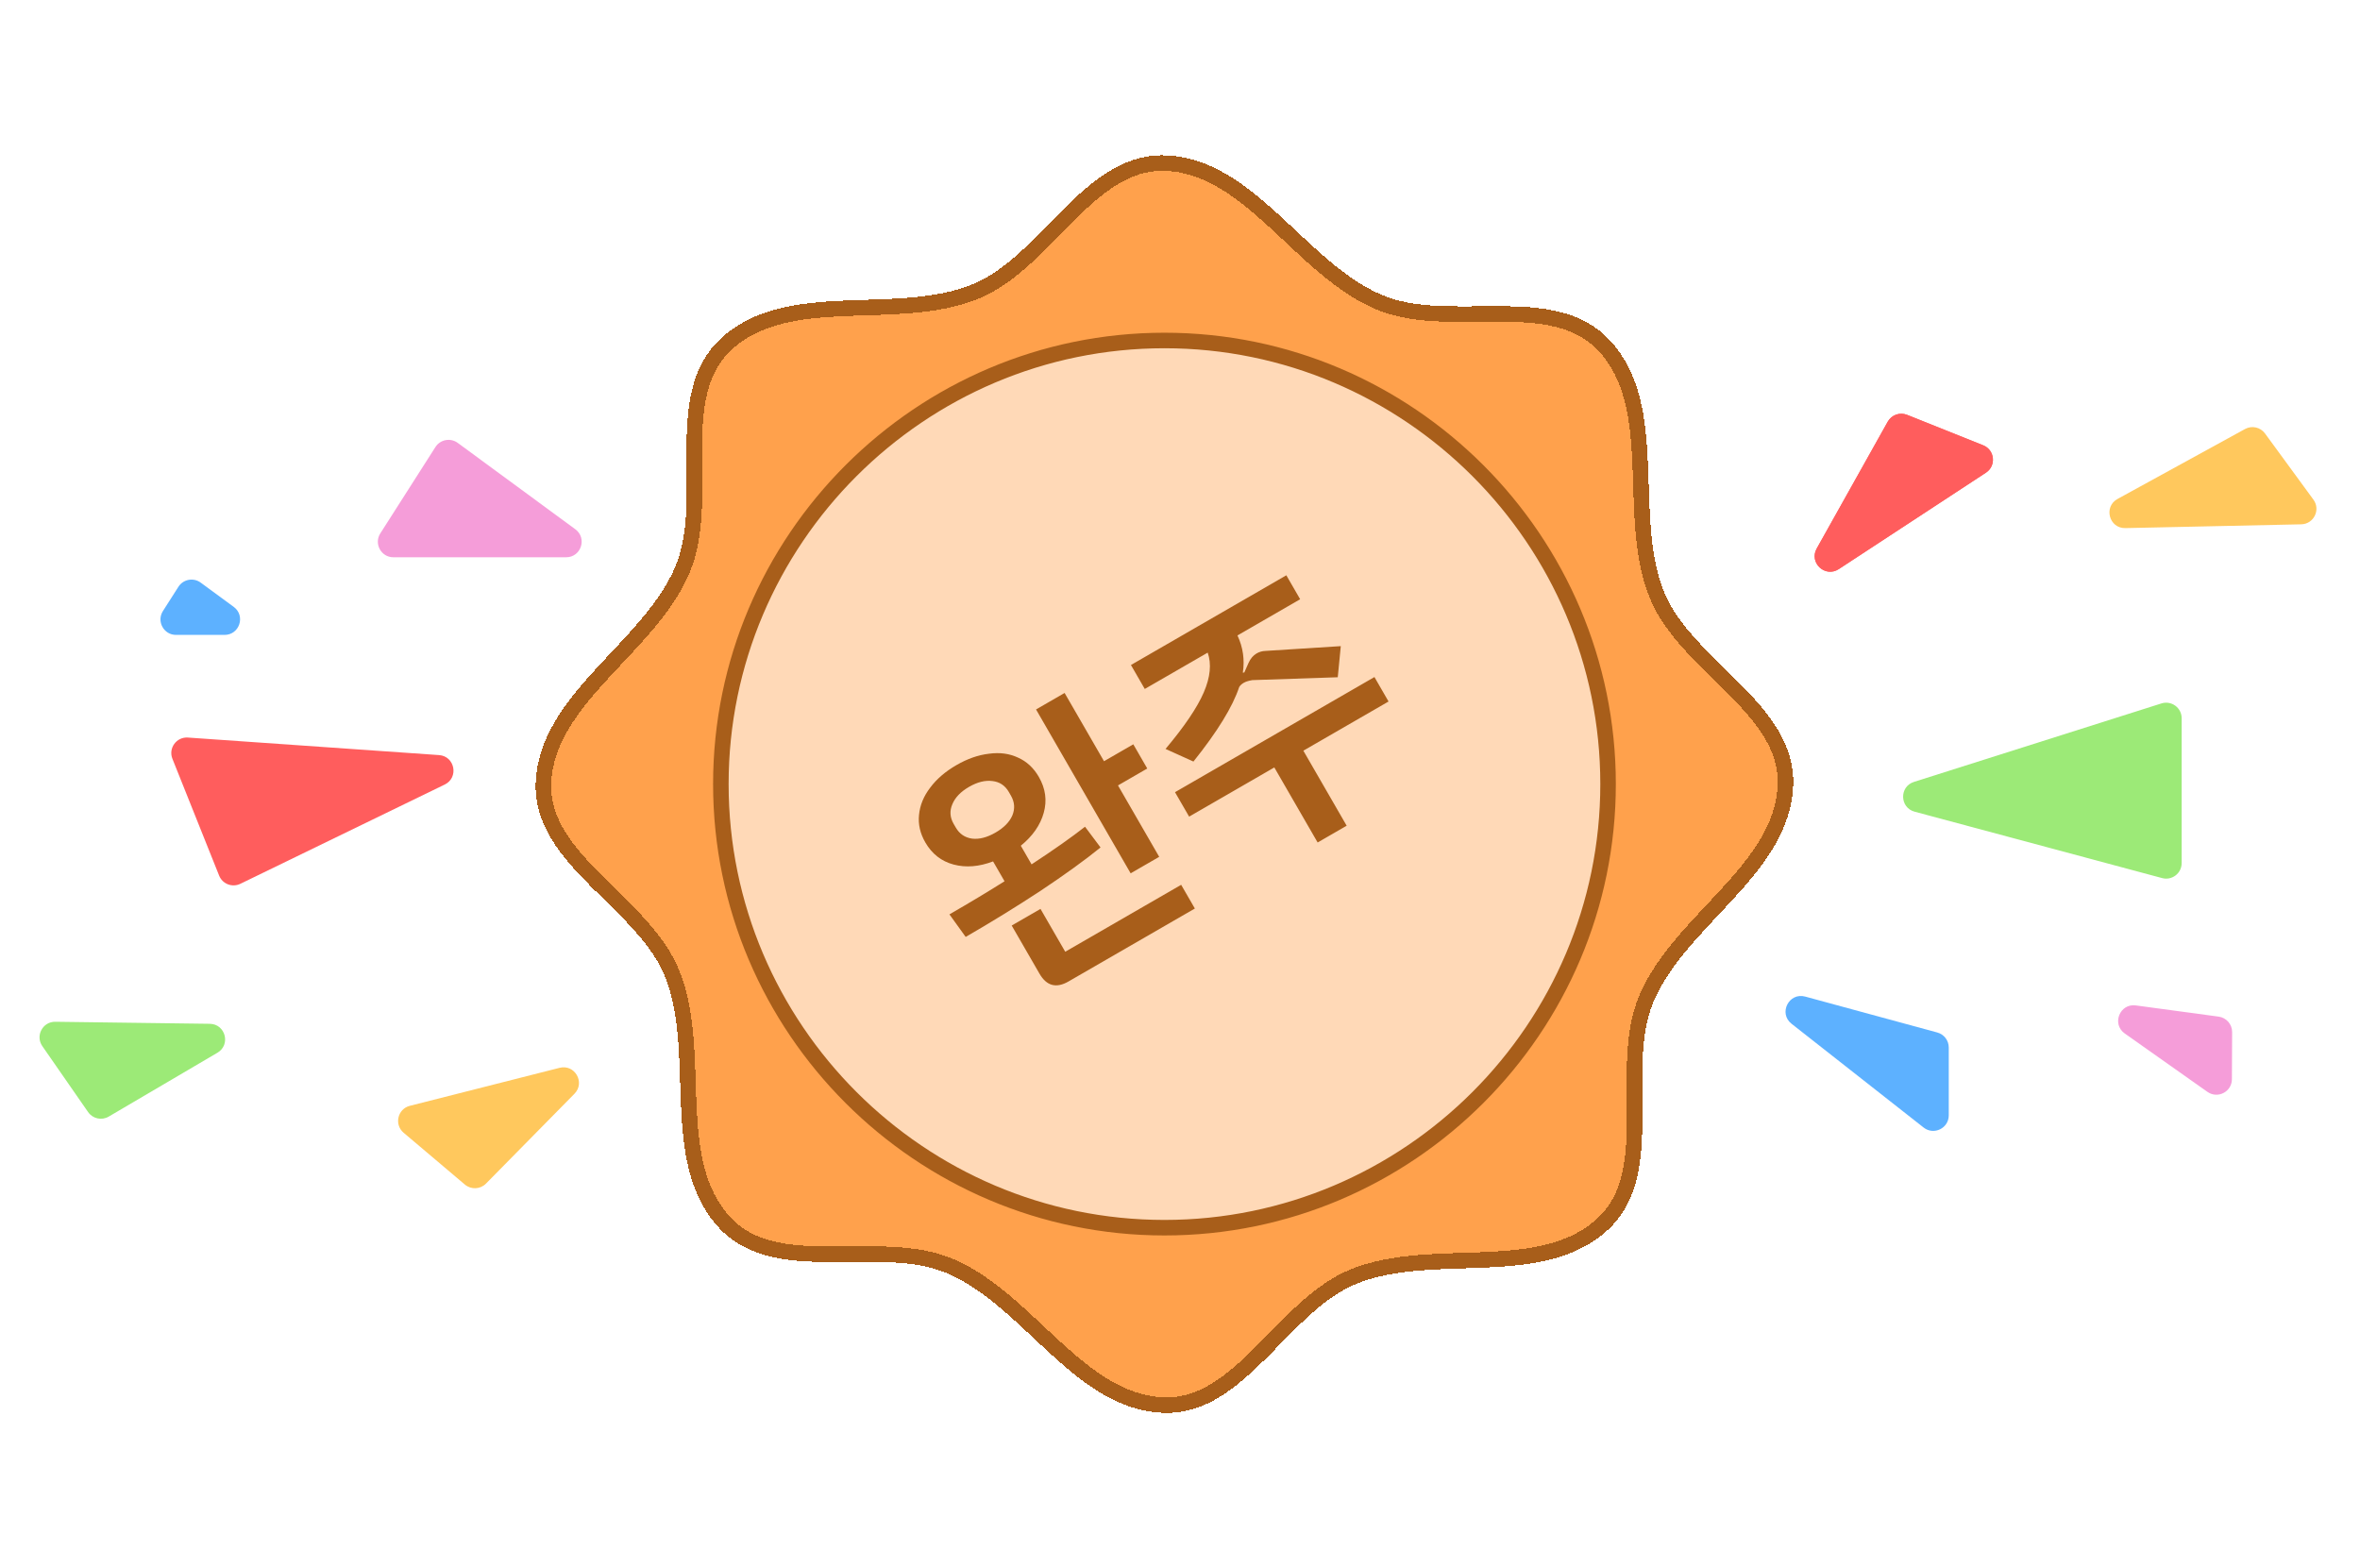 <svg width="152" height="101" viewBox="0 0 152 101" fill="none" xmlns="http://www.w3.org/2000/svg">
<path d="M29.48 28.524L37.053 34.086C37.832 34.658 37.428 35.892 36.462 35.892H25.337C24.548 35.892 24.07 35.02 24.494 34.354L28.045 28.792C28.356 28.305 29.014 28.182 29.48 28.524Z" fill="#F59DD9"/>
<path d="M12.926 37.524L15.053 39.086C15.832 39.658 15.428 40.892 14.461 40.892H11.337C10.548 40.892 10.069 40.02 10.494 39.354L11.492 37.792C11.803 37.305 12.46 37.182 12.926 37.524Z" fill="#5DB1FF"/>
<path d="M12.103 47.503L28.276 48.632C29.298 48.703 29.565 50.081 28.644 50.529L15.479 56.923C14.957 57.176 14.329 56.934 14.114 56.395L11.105 48.872C10.831 48.187 11.367 47.452 12.103 47.503Z" fill="#FF5D5D"/>
<path d="M26.395 71.222L36.041 68.774C37.022 68.525 37.709 69.724 36.999 70.445L31.3 76.232C30.933 76.604 30.34 76.631 29.941 76.293L25.995 72.955C25.375 72.429 25.607 71.422 26.395 71.222Z" fill="#FFC85D"/>
<path d="M3.561 65.808L13.511 65.939C14.523 65.953 14.877 67.289 14.005 67.802L7.002 71.916C6.551 72.181 5.972 72.054 5.674 71.624L2.727 67.378C2.263 66.71 2.748 65.797 3.561 65.808Z" fill="#9CEA77"/>
<path d="M121.584 27.158L117.008 35.329C116.497 36.242 117.553 37.228 118.429 36.654L127.907 30.444C128.584 30.001 128.481 28.98 127.73 28.679L122.828 26.718C122.361 26.532 121.829 26.72 121.584 27.158Z" fill="#FF5D5D"/>
<path d="M121.584 27.158L117.008 35.329C116.497 36.242 117.553 37.228 118.429 36.654L127.907 30.444C128.584 30.001 128.481 28.98 127.73 28.679L122.828 26.718C122.361 26.532 121.829 26.72 121.584 27.158Z" fill="#FF5D5D"/>
<path d="M144.594 27.632L136.383 32.136C135.466 32.64 135.84 34.035 136.886 34.013L148.215 33.769C149.023 33.752 149.478 32.832 149 32.179L145.882 27.918C145.585 27.512 145.034 27.39 144.594 27.632Z" fill="#FFC85D"/>
<path d="M142.898 65.477L137.56 64.755C136.523 64.615 135.994 65.96 136.849 66.563L142.173 70.322C142.834 70.789 143.746 70.319 143.75 69.51L143.764 66.473C143.766 65.971 143.395 65.545 142.898 65.477Z" fill="#F59DD9"/>
<path d="M139.211 45.305L123.272 50.359C122.319 50.661 122.35 52.019 123.315 52.278L139.255 56.554C139.89 56.725 140.514 56.246 140.514 55.589V46.258C140.514 45.582 139.856 45.101 139.211 45.305Z" fill="#9CEA77"/>
<path d="M124.775 66.499L116.268 64.186C115.216 63.9 114.531 65.263 115.388 65.937L123.895 72.621C124.551 73.137 125.513 72.669 125.513 71.835V67.464C125.513 67.013 125.211 66.618 124.775 66.499Z" fill="#5DB1FF"/>
<g filter="url(#filter0_d_988_12818)">
<path d="M74.999 10.502C80.504 10.655 83.779 17.373 88.867 19.48C93.385 21.352 99.921 18.664 103.282 22.217C107.066 26.217 104.632 33.284 106.739 38.372C108.611 42.89 115.133 45.611 114.997 50.5C114.844 56.005 108.126 59.28 106.019 64.368C104.147 68.886 106.835 75.422 103.282 78.783C99.282 82.567 92.215 80.133 87.127 82.24C82.609 84.112 79.888 90.633 74.999 90.498C69.494 90.345 66.219 83.627 61.131 81.52C56.613 79.648 50.078 82.336 46.716 78.783C42.932 74.783 45.366 67.716 43.259 62.628C41.387 58.11 34.865 55.389 35.001 50.5C35.154 44.995 41.872 41.72 43.979 36.632C45.851 32.114 43.163 25.578 46.716 22.217C50.716 18.433 57.783 20.867 62.871 18.76C67.389 16.888 70.11 10.367 74.999 10.502Z" fill="#FF7A00" fill-opacity="0.7" shape-rendering="crispEdges"/>
<path d="M74.999 10.502C80.504 10.655 83.779 17.373 88.867 19.48C93.385 21.352 99.921 18.664 103.282 22.217C107.066 26.217 104.632 33.284 106.739 38.372C108.611 42.89 115.133 45.611 114.997 50.5C114.844 56.005 108.126 59.28 106.019 64.368C104.147 68.886 106.835 75.422 103.282 78.783C99.282 82.567 92.215 80.133 87.127 82.24C82.609 84.112 79.888 90.633 74.999 90.498C69.494 90.345 66.219 83.627 61.131 81.52C56.613 79.648 50.078 82.336 46.716 78.783C42.932 74.783 45.366 67.716 43.259 62.628C41.387 58.11 34.865 55.389 35.001 50.5C35.154 44.995 41.872 41.72 43.979 36.632C45.851 32.114 43.163 25.578 46.716 22.217C50.716 18.433 57.783 20.867 62.871 18.76C67.389 16.888 70.11 10.367 74.999 10.502Z" stroke="#A85E1A" stroke-miterlimit="22.926" stroke-linecap="round" stroke-linejoin="round" shape-rendering="crispEdges"/>
</g>
<path d="M74.999 79.071C90.736 79.071 103.571 66.237 103.571 50.5C103.571 34.764 90.736 21.929 74.999 21.929C59.263 21.929 46.428 34.764 46.428 50.5C46.428 66.237 59.263 79.071 74.999 79.071Z" fill="white" fill-opacity="0.6" stroke="#A85E1A" stroke-miterlimit="22.926" stroke-linecap="round" stroke-linejoin="round"/>
<path d="M72.992 47.938L73.892 49.497L72.006 50.586L74.661 55.185L72.821 56.247L66.728 45.693L68.568 44.631L71.106 49.027L72.992 47.938ZM70.882 54.581C69.873 55.4 68.587 56.329 67.026 57.369C65.469 58.392 63.859 59.384 62.196 60.344L61.15 58.891C62.501 58.111 63.684 57.4 64.699 56.758L63.961 55.48C63.051 55.825 62.203 55.892 61.416 55.681C60.63 55.471 60.023 54.996 59.597 54.258C59.261 53.676 59.126 53.082 59.192 52.476C59.252 51.86 59.491 51.278 59.91 50.731C60.323 50.175 60.888 49.689 61.605 49.275C62.311 48.867 63.009 48.623 63.698 48.544C64.391 48.449 65.014 48.533 65.568 48.795C66.125 49.041 66.572 49.455 66.908 50.037C67.34 50.785 67.446 51.556 67.224 52.349C67.003 53.142 66.511 53.849 65.747 54.47L66.44 55.67C67.868 54.735 69.015 53.927 69.883 53.246L70.882 54.581ZM64.116 53.624C64.656 53.312 65.018 52.944 65.202 52.519C65.381 52.083 65.35 51.658 65.11 51.242L64.975 51.008C64.735 50.592 64.385 50.358 63.924 50.305C63.458 50.242 62.955 50.366 62.415 50.678C61.874 50.99 61.515 51.364 61.337 51.799C61.153 52.224 61.181 52.644 61.42 53.06L61.556 53.294C61.795 53.71 62.149 53.949 62.615 54.013C63.075 54.066 63.575 53.936 64.116 53.624ZM68.608 61.298L76.075 56.987L76.957 58.514L68.82 63.212C68.03 63.669 67.407 63.502 66.951 62.712L65.16 59.61L67.015 58.539L68.608 61.298ZM77.784 42.033L73.731 44.373L72.84 42.83L82.848 37.052L83.739 38.595L79.701 40.926C80.059 41.69 80.174 42.489 80.047 43.325L80.143 43.311L80.413 42.698C80.541 42.416 80.714 42.212 80.932 42.086C81.109 41.984 81.299 41.929 81.503 41.923L86.356 41.615L86.161 43.619L80.656 43.804C80.417 43.845 80.235 43.902 80.11 43.974C79.975 44.052 79.876 44.144 79.812 44.25C79.394 45.517 78.412 47.116 76.866 49.048L75.068 48.236C76.292 46.781 77.114 45.565 77.534 44.588C77.954 43.611 78.037 42.76 77.784 42.033ZM89.432 45.181L83.945 48.349L86.735 53.181L84.865 54.261L82.075 49.428L76.588 52.596L75.678 51.022L88.523 43.606L89.432 45.181Z" fill="#A85E1A"/>
<defs>
<filter id="filter0_d_988_12818" x="28.499" y="4" width="93" height="93" filterUnits="userSpaceOnUse" color-interpolation-filters="sRGB">
<feFlood flood-opacity="0" result="BackgroundImageFix"/>
<feColorMatrix in="SourceAlpha" type="matrix" values="0 0 0 0 0 0 0 0 0 0 0 0 0 0 0 0 0 0 127 0" result="hardAlpha"/>
<feOffset/>
<feGaussianBlur stdDeviation="3"/>
<feComposite in2="hardAlpha" operator="out"/>
<feColorMatrix type="matrix" values="0 0 0 0 0 0 0 0 0 0 0 0 0 0 0 0 0 0 0.3 0"/>
<feBlend mode="normal" in2="BackgroundImageFix" result="effect1_dropShadow_988_12818"/>
<feBlend mode="normal" in="SourceGraphic" in2="effect1_dropShadow_988_12818" result="shape"/>
</filter>
</defs>
</svg>
